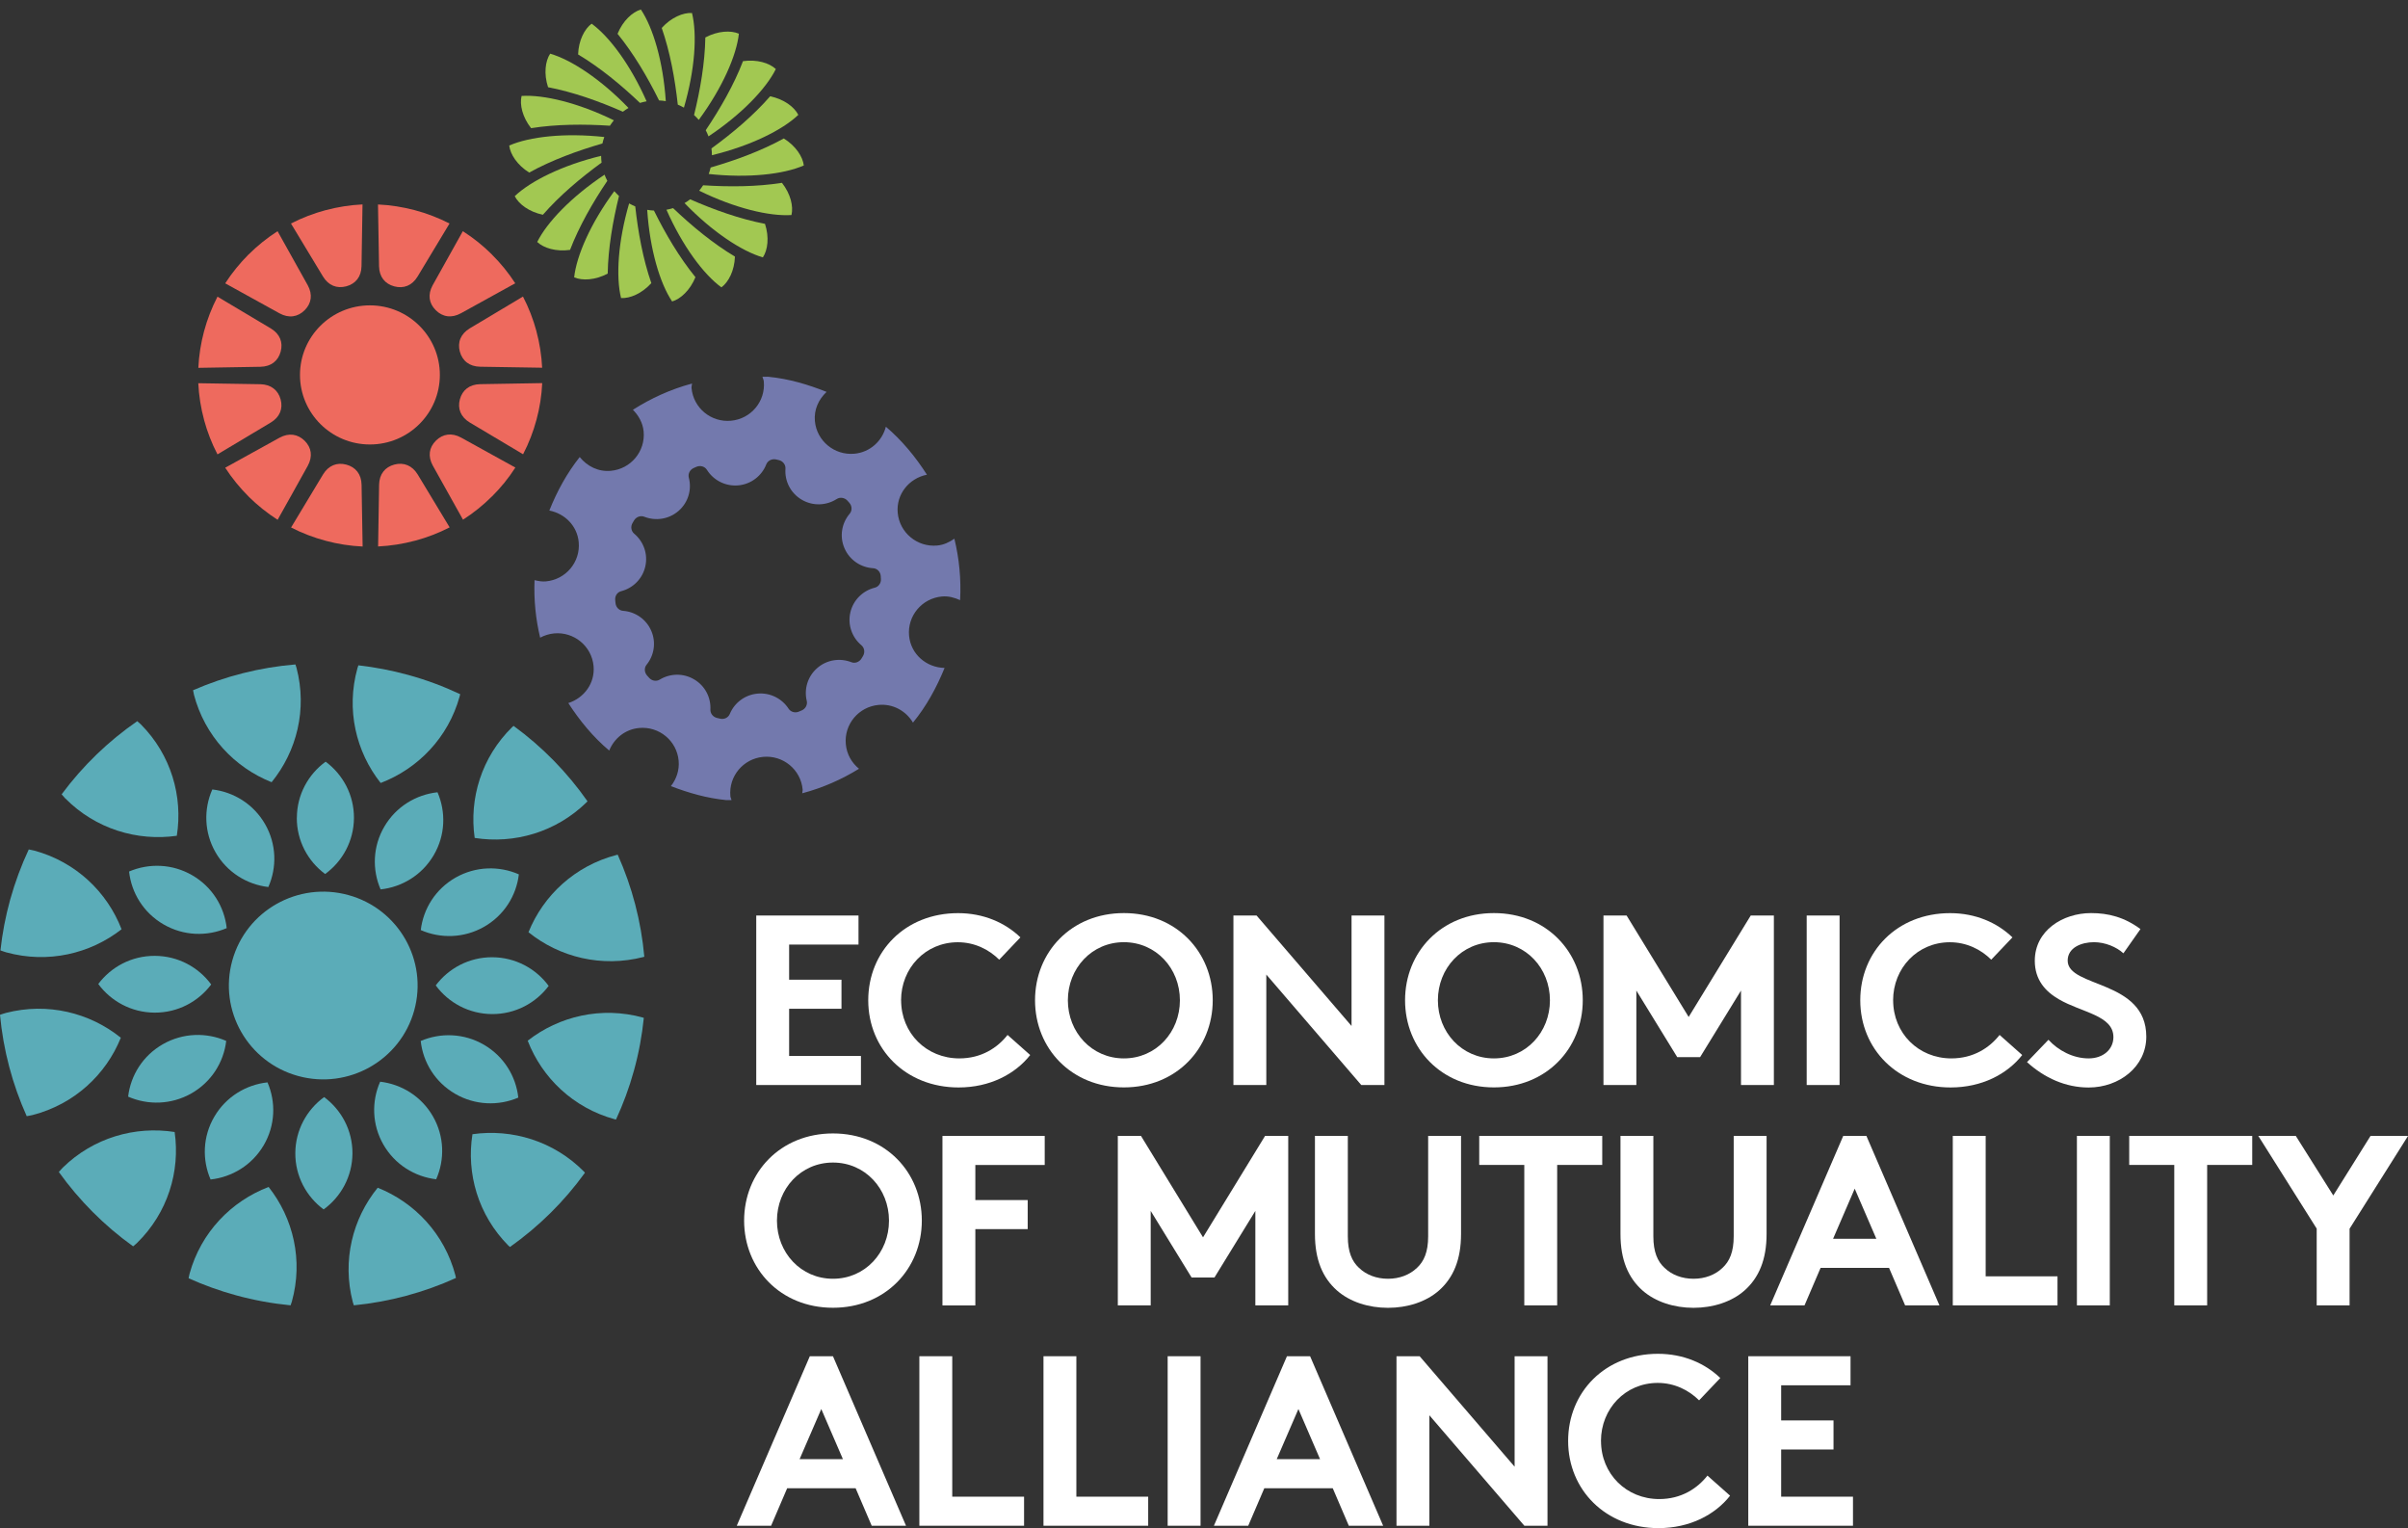 <svg width="249" height="158" viewBox="0 0 249 158" fill="none" xmlns="http://www.w3.org/2000/svg">
<rect x="0" y="0" width="249" height="158" fill="#333333" stroke="none"/>
<g clip-path="url(#clip0_782_47581)">
<path d="M81.6 97.65V101.283H87.014V104.287H81.6V109.167H89.027V112.17H78.2V94.647H88.774V97.65H81.6Z" fill="white"/>
<path d="M93.181 103.411C93.181 106.815 95.799 109.418 99.199 109.418C101.489 109.418 103.151 108.314 104.187 106.993L106.528 109.069C104.969 111.049 102.351 112.422 99.124 112.422C93.636 112.422 89.781 108.44 89.781 103.411C89.781 98.383 93.584 94.401 99.072 94.401C101.69 94.401 103.934 95.379 105.516 96.907L103.324 99.212C102.265 98.159 100.781 97.41 99.043 97.41C95.695 97.41 93.175 100.088 93.175 103.417L93.181 103.411Z" fill="white"/>
<path d="M116.216 94.395C121.652 94.395 125.403 98.428 125.403 103.406C125.403 108.383 121.652 112.416 116.216 112.416C110.779 112.416 107.028 108.383 107.028 103.406C107.028 98.428 110.779 94.395 116.216 94.395ZM116.216 109.418C119.541 109.418 122.009 106.712 122.009 103.411C122.009 100.11 119.541 97.404 116.216 97.404C112.891 97.404 110.423 100.11 110.423 103.411C110.423 106.712 112.891 109.418 116.216 109.418Z" fill="white"/>
<path d="M127.543 94.647H129.936L139.757 106.066V94.647H143.157V112.17H140.763L130.943 100.751V112.17H127.543V94.647Z" fill="white"/>
<path d="M154.478 94.395C159.915 94.395 163.666 98.428 163.666 103.406C163.666 108.383 159.915 112.416 154.478 112.416C149.042 112.416 145.291 108.383 145.291 103.406C145.291 98.428 149.042 94.395 154.478 94.395ZM154.478 109.418C157.804 109.418 160.272 106.712 160.272 103.411C160.272 100.11 157.804 97.404 154.478 97.404C151.153 97.404 148.685 100.11 148.685 103.411C148.685 106.712 151.153 109.418 154.478 109.418Z" fill="white"/>
<path d="M174.614 105.139L181.035 94.647H183.428V112.17H180.028V102.405L175.8 109.287H173.435L169.207 102.405V112.17H165.807V94.647H168.2L174.62 105.139H174.614Z" fill="white"/>
<path d="M186.822 94.647H190.222V112.17H186.822V94.647Z" fill="white"/>
<path d="M195.762 103.411C195.762 106.815 198.38 109.418 201.78 109.418C204.07 109.418 205.732 108.314 206.768 106.993L209.109 109.069C207.55 111.049 204.933 112.422 201.705 112.422C196.217 112.422 192.362 108.44 192.362 103.411C192.362 98.383 196.165 94.401 201.653 94.401C204.271 94.401 206.515 95.379 208.097 96.907L205.905 99.212C204.846 98.159 203.362 97.41 201.625 97.41C198.276 97.41 195.757 100.088 195.757 103.417L195.762 103.411Z" fill="white"/>
<path d="M211.818 107.49C212.825 108.594 214.361 109.418 215.972 109.418C217.479 109.418 218.538 108.491 218.538 107.216C218.538 104.962 215.264 104.687 212.9 103.308C211.514 102.507 210.409 101.306 210.409 99.326C210.409 96.197 213.303 94.395 216.225 94.395C218.014 94.395 219.677 94.818 221.334 96.048L219.573 98.554C218.866 97.902 217.686 97.404 216.53 97.404C215.247 97.404 213.809 97.953 213.809 99.309C213.809 102.141 221.938 101.26 221.938 107.17C221.938 110.276 219.142 112.427 215.972 112.427C213.608 112.427 211.416 111.449 209.604 109.802L211.818 107.496V107.49Z" fill="white"/>
<path d="M86.134 117.176C91.57 117.176 95.321 121.209 95.321 126.186C95.321 131.164 91.57 135.197 86.134 135.197C80.697 135.197 76.946 131.164 76.946 126.186C76.946 121.209 80.697 117.176 86.134 117.176ZM86.134 132.199C89.459 132.199 91.927 129.493 91.927 126.192C91.927 122.891 89.459 120.185 86.134 120.185C82.809 120.185 80.341 122.891 80.341 126.192C80.341 129.493 82.809 132.199 86.134 132.199Z" fill="white"/>
<path d="M100.855 120.431V124.064H106.269V127.067H100.855V134.956H97.455V117.433H108.029V120.437H100.855V120.431Z" fill="white"/>
<path d="M124.397 127.92L130.817 117.428H133.21V134.951H129.81V125.185L125.582 132.068H123.217L118.989 125.185V134.951H115.589V117.428H117.982L124.402 127.92H124.397Z" fill="white"/>
<path d="M138.238 133.401C136.777 132.096 135.972 130.248 135.972 127.565V117.428H139.372V127.817C139.372 129.419 139.797 130.397 140.528 131.072C141.282 131.799 142.34 132.199 143.525 132.199C144.71 132.199 145.763 131.799 146.523 131.072C147.253 130.397 147.679 129.419 147.679 127.817V117.428H151.079V127.565C151.079 130.243 150.274 132.096 148.812 133.401C147.455 134.602 145.516 135.203 143.525 135.203C141.535 135.203 139.596 134.602 138.238 133.401Z" fill="white"/>
<path d="M165.68 117.428V120.431H161.02V134.951H157.62V120.431H152.96V117.428H165.674H165.68Z" fill="white"/>
<path d="M169.833 133.401C168.372 132.096 167.566 130.248 167.566 127.565V117.428H170.966V127.817C170.966 129.419 171.392 130.397 172.123 131.072C172.876 131.799 173.935 132.199 175.12 132.199C176.305 132.199 177.358 131.799 178.117 131.072C178.848 130.397 179.274 129.419 179.274 127.817V117.428H182.674V127.565C182.674 130.243 181.868 132.096 180.407 133.401C179.049 134.602 177.111 135.203 175.12 135.203C173.13 135.203 171.191 134.602 169.833 133.401Z" fill="white"/>
<path d="M183.048 134.951L190.602 117.428H192.995L200.548 134.951H196.999L195.336 131.072H188.26L186.597 134.951H183.048ZM189.543 128.069H194.025L191.787 122.886L189.549 128.069H189.543Z" fill="white"/>
<path d="M201.929 117.428H205.329V131.948H212.756V134.951H201.929V117.428Z" fill="white"/>
<path d="M214.764 117.428H218.164V134.951H214.764V117.428Z" fill="white"/>
<path d="M232.892 117.428V120.431H228.232V134.951H224.832V120.431H220.172V117.428H232.886H232.892Z" fill="white"/>
<path d="M242.959 127.016V134.951H239.559V127.016L233.519 117.428H237.396L241.274 123.589L245.128 117.428H249.006L242.965 127.016H242.959Z" fill="white"/>
<path d="M76.186 157.732L83.74 140.208H86.133L93.687 157.732H90.138L88.475 153.853H81.399L79.736 157.732H76.186ZM82.682 150.849H87.163L84.925 145.666L82.682 150.849Z" fill="white"/>
<path d="M95.067 140.208H98.467V154.728H105.894V157.732H95.067V140.208Z" fill="white"/>
<path d="M107.902 140.208H111.302V154.728H118.729V157.732H107.902V140.208Z" fill="white"/>
<path d="M120.743 140.208H124.143V157.732H120.743V140.208Z" fill="white"/>
<path d="M125.524 157.732L133.078 140.208H135.471L143.025 157.732H139.475L137.813 153.853H130.737L129.074 157.732H125.524ZM132.02 150.849H136.501L134.263 145.666L132.02 150.849Z" fill="white"/>
<path d="M144.405 140.208H146.799L156.619 151.628V140.208H160.019V157.732H157.626L147.805 146.313V157.732H144.405V140.208Z" fill="white"/>
<path d="M165.553 148.967C165.553 152.371 168.171 154.974 171.571 154.974C173.861 154.974 175.523 153.87 176.559 152.548L178.9 154.625C177.341 156.605 174.724 157.978 171.496 157.978C166.008 157.978 162.153 153.996 162.153 148.967C162.153 143.938 165.956 139.957 171.444 139.957C174.062 139.957 176.306 140.935 177.888 142.462L175.696 144.768C174.637 143.715 173.153 142.966 171.416 142.966C168.067 142.966 165.548 145.643 165.548 148.973L165.553 148.967Z" fill="white"/>
<path d="M184.181 143.212V146.845H189.595V149.848H184.181V154.728H191.608V157.732H180.781V140.208H191.355V143.212H184.181Z" fill="white"/>
<path d="M98.686 55.693C98.168 56.053 97.587 56.334 96.914 56.397C94.849 56.586 93.019 55.075 92.829 53.021C92.651 51.105 93.992 49.446 95.85 49.074C94.671 47.232 93.278 45.538 91.604 44.114C91.219 45.596 89.97 46.757 88.348 46.906C86.283 47.094 84.453 45.584 84.263 43.53C84.154 42.34 84.66 41.276 85.472 40.515C83.579 39.76 81.606 39.165 79.477 38.954C79.258 38.931 79.057 38.971 78.838 38.954C78.879 39.12 78.971 39.263 78.982 39.44C79.172 41.494 77.653 43.307 75.588 43.496C73.523 43.685 71.699 42.175 71.509 40.121C71.492 39.96 71.555 39.812 71.561 39.651C69.363 40.235 67.327 41.168 65.445 42.363C66.038 42.958 66.469 43.713 66.556 44.612C66.746 46.665 65.227 48.485 63.161 48.673C61.861 48.794 60.705 48.193 59.946 47.249C58.634 48.902 57.604 50.773 56.804 52.781C58.398 53.09 59.687 54.354 59.842 56.048C60.032 58.102 58.513 59.915 56.448 60.104C56.039 60.144 55.654 60.064 55.274 59.978C55.194 62.026 55.395 64.011 55.855 65.922C56.292 65.688 56.776 65.533 57.299 65.482C59.364 65.293 61.188 66.803 61.378 68.857C61.539 70.63 60.4 72.158 58.766 72.684C59.946 74.504 61.326 76.191 62.995 77.593C63.507 76.34 64.646 75.39 66.096 75.259C68.161 75.07 69.984 76.58 70.174 78.634C70.266 79.624 69.944 80.545 69.375 81.271C71.181 81.964 73.062 82.513 75.076 82.713C75.272 82.73 75.456 82.696 75.645 82.713C75.617 82.57 75.536 82.456 75.525 82.307C75.335 80.253 76.853 78.434 78.919 78.245C80.984 78.056 82.808 79.567 82.998 81.62C83.009 81.758 82.957 81.878 82.957 82.009C85.052 81.454 87.013 80.591 88.826 79.475C88.072 78.863 87.554 77.97 87.462 76.929C87.272 74.875 88.791 73.062 90.856 72.873C92.346 72.736 93.692 73.502 94.406 74.704C95.781 73.028 96.839 71.105 97.674 69.052C95.787 69.011 94.181 67.633 94.003 65.722C93.813 63.668 95.332 61.855 97.397 61.666C98.076 61.603 98.698 61.78 99.279 62.043C99.399 59.852 99.181 57.724 98.686 55.682V55.693ZM91.075 59.641C91.081 59.709 91.086 59.783 91.092 59.852C91.121 60.264 90.862 60.659 90.454 60.756C89.234 61.059 88.227 62.02 87.928 63.325C87.635 64.618 88.118 65.905 89.073 66.706C89.395 66.975 89.458 67.444 89.245 67.81C89.188 67.902 89.136 67.993 89.079 68.085C88.86 68.439 88.417 68.611 88.032 68.457C86.87 68.004 85.5 68.193 84.499 69.069C83.504 69.938 83.13 71.254 83.423 72.455C83.521 72.862 83.291 73.273 82.911 73.439C82.802 73.485 82.693 73.531 82.584 73.577C82.204 73.731 81.761 73.6 81.542 73.262C80.869 72.227 79.655 71.586 78.332 71.706C77.015 71.826 75.939 72.667 75.467 73.806C75.312 74.183 74.897 74.389 74.495 74.303C74.374 74.28 74.259 74.252 74.144 74.223C73.735 74.126 73.442 73.766 73.459 73.354C73.523 72.124 72.918 70.905 71.779 70.236C70.64 69.561 69.277 69.618 68.218 70.259C67.862 70.476 67.401 70.384 67.125 70.076C67.05 69.995 66.976 69.91 66.901 69.824C66.63 69.509 66.596 69.04 66.861 68.72C67.637 67.764 67.867 66.42 67.344 65.213C66.82 64 65.675 63.239 64.433 63.148C64.019 63.119 63.697 62.781 63.651 62.375C63.639 62.301 63.633 62.226 63.627 62.152L63.616 62.015C63.576 61.603 63.835 61.219 64.237 61.117C65.445 60.802 66.435 59.852 66.728 58.559C67.022 57.261 66.538 55.973 65.578 55.172C65.256 54.904 65.192 54.434 65.405 54.074C65.457 53.983 65.514 53.891 65.566 53.799C65.785 53.439 66.228 53.267 66.625 53.422C67.787 53.88 69.162 53.691 70.169 52.815C71.181 51.934 71.549 50.59 71.227 49.377C71.124 48.971 71.348 48.553 71.733 48.382C71.831 48.342 71.923 48.296 72.021 48.256C72.412 48.09 72.878 48.216 73.103 48.576C73.77 49.64 75.001 50.298 76.341 50.178C77.682 50.058 78.781 49.177 79.235 48.01C79.391 47.615 79.822 47.409 80.236 47.495C80.334 47.518 80.438 47.541 80.535 47.564C80.95 47.661 81.249 48.033 81.22 48.456C81.128 49.709 81.732 50.968 82.894 51.654C84.05 52.341 85.454 52.272 86.519 51.591C86.875 51.362 87.347 51.448 87.635 51.763C87.704 51.837 87.773 51.917 87.836 51.992C88.112 52.312 88.135 52.787 87.859 53.113C87.042 54.074 86.789 55.441 87.324 56.677C87.853 57.907 89.027 58.668 90.281 58.742C90.701 58.765 91.029 59.103 91.069 59.515L91.081 59.641H91.075Z" fill="#7379AD"/>
<path d="M10.16 101.724C11.472 103.509 13.595 104.676 15.988 104.687C18.381 104.699 20.51 103.549 21.839 101.775C20.527 99.99 18.404 98.823 16.011 98.817C13.612 98.806 11.489 99.956 10.16 101.729V101.724Z" fill="#5BACB8"/>
<path d="M19.784 113.04C21.867 111.855 23.133 109.807 23.392 107.61C21.355 106.718 18.933 106.764 16.856 107.942C14.774 109.126 13.508 111.174 13.249 113.371C15.286 114.264 17.702 114.218 19.784 113.04Z" fill="#5BACB8"/>
<path d="M47.117 90.722C45.034 91.907 43.769 93.955 43.51 96.152C45.546 97.044 47.968 96.998 50.045 95.82C52.128 94.636 53.393 92.588 53.652 90.391C51.616 89.498 49.2 89.544 47.117 90.722Z" fill="#5BACB8"/>
<path d="M13.347 90.099C13.588 92.301 14.837 94.361 16.908 95.562C18.979 96.764 21.395 96.827 23.443 95.951C23.201 93.749 21.953 91.689 19.882 90.488C17.811 89.287 15.395 89.224 13.347 90.099Z" fill="#5BACB8"/>
<path d="M42.831 104.464C44.263 99.298 41.214 93.955 36.019 92.53C30.824 91.106 25.451 94.138 24.019 99.304C22.586 104.47 25.635 109.813 30.83 111.238C36.025 112.662 41.398 109.63 42.831 104.464Z" fill="#5BACB8"/>
<path d="M27.269 118.395C28.477 116.335 28.54 113.932 27.66 111.896C25.451 112.136 23.374 113.377 22.166 115.437C20.958 117.496 20.894 119.899 21.775 121.936C23.984 121.695 26.061 120.454 27.269 118.395Z" fill="#5BACB8"/>
<path d="M66.482 105.196C62.19 104.018 57.818 105.048 54.567 107.588C56.052 111.426 59.279 114.539 63.571 115.711C63.611 115.723 63.657 115.729 63.697 115.74C64.439 114.132 65.067 112.45 65.55 110.688C66.056 108.869 66.39 107.044 66.574 105.231C66.545 105.219 66.51 105.208 66.482 105.202V105.196Z" fill="#5BACB8"/>
<path d="M12.49 107.279C9.28 104.693 4.919 103.606 0.61 104.716C0.397 104.773 0.201 104.847 0 104.91C0.339 108.56 1.283 112.101 2.761 115.391C2.969 115.351 3.17 115.322 3.377 115.271C7.686 114.155 10.959 111.095 12.495 107.279H12.49Z" fill="#5BACB8"/>
<path d="M45.058 101.873C46.369 103.657 48.492 104.825 50.885 104.836C53.279 104.847 55.407 103.697 56.736 101.924C55.425 100.139 53.302 98.972 50.908 98.96C48.515 98.949 46.387 100.099 45.058 101.873Z" fill="#5BACB8"/>
<path d="M0.656 98.457C4.947 99.635 9.325 98.606 12.57 96.066C11.086 92.227 7.858 89.115 3.567 87.942C3.371 87.89 3.17 87.862 2.974 87.816C2.203 89.464 1.559 91.191 1.053 92.999C0.569 94.75 0.236 96.506 0.046 98.251C0.247 98.32 0.443 98.4 0.65 98.457H0.656Z" fill="#5BACB8"/>
<path d="M20.049 71.797C21.171 76.082 24.249 79.338 28.086 80.865C30.686 77.673 31.785 73.336 30.663 69.051C30.629 68.925 30.583 68.811 30.548 68.691C26.861 68.994 23.288 69.909 19.963 71.357C19.997 71.506 20.015 71.654 20.055 71.803L20.049 71.797Z" fill="#5BACB8"/>
<path d="M21.954 81.615C21.056 83.64 21.102 86.049 22.287 88.114C23.478 90.185 25.538 91.443 27.747 91.701C28.644 89.676 28.598 87.267 27.413 85.202C26.222 83.131 24.163 81.872 21.954 81.615Z" fill="#5BACB8"/>
<path d="M30.692 84.538C30.681 86.918 31.837 89.035 33.621 90.356C35.416 89.052 36.589 86.941 36.601 84.561C36.612 82.181 35.456 80.064 33.672 78.743C31.878 80.047 30.704 82.158 30.698 84.538H30.692Z" fill="#5BACB8"/>
<path d="M6.759 82.547C9.883 85.699 14.192 86.986 18.283 86.403C18.927 82.341 17.696 78.044 14.572 74.892C14.451 74.772 14.319 74.669 14.192 74.555C11.212 76.614 8.566 79.16 6.374 82.118C6.501 82.261 6.616 82.409 6.754 82.553L6.759 82.547Z" fill="#5BACB8"/>
<path d="M36.957 69.097C35.772 73.365 36.808 77.713 39.362 80.945C43.222 79.469 46.352 76.26 47.531 71.992C47.554 71.917 47.56 71.843 47.583 71.763C45.874 70.962 44.08 70.287 42.198 69.772C40.49 69.303 38.77 68.977 37.061 68.782C37.026 68.885 36.986 68.983 36.957 69.085V69.097Z" fill="#5BACB8"/>
<path d="M52.962 75.167C49.792 78.273 48.498 82.558 49.085 86.626C53.169 87.267 57.49 86.042 60.66 82.936C60.694 82.902 60.717 82.867 60.752 82.839C58.669 79.864 56.097 77.221 53.106 75.041C53.06 75.087 53.008 75.127 52.956 75.173L52.962 75.167Z" fill="#5BACB8"/>
<path d="M14.181 128.486C17.351 125.38 18.645 121.095 18.059 117.027C13.974 116.387 9.654 117.611 6.484 120.717C6.34 120.86 6.219 121.009 6.081 121.158C8.187 124.093 10.77 126.701 13.767 128.847C13.905 128.727 14.049 128.618 14.181 128.486Z" fill="#5BACB8"/>
<path d="M30.18 134.556C31.366 130.288 30.33 125.94 27.776 122.708C23.916 124.184 20.786 127.393 19.607 131.661C19.561 131.821 19.537 131.987 19.503 132.148C21.068 132.851 22.707 133.446 24.41 133.91C26.286 134.425 28.173 134.762 30.048 134.945C30.088 134.814 30.14 134.693 30.18 134.556Z" fill="#5BACB8"/>
<path d="M60.378 121.112C57.254 117.96 52.945 116.673 48.854 117.256C48.21 121.318 49.441 125.614 52.565 128.767C52.617 128.818 52.674 128.864 52.732 128.915C55.695 126.816 58.33 124.23 60.487 121.238C60.447 121.198 60.418 121.152 60.378 121.112Z" fill="#5BACB8"/>
<path d="M47.094 131.856C45.972 127.571 42.889 124.316 39.057 122.788C36.457 125.98 35.364 130.317 36.48 134.602C36.509 134.722 36.555 134.831 36.589 134.945C40.271 134.585 43.838 133.618 47.146 132.119C47.123 132.033 47.117 131.942 47.094 131.856Z" fill="#5BACB8"/>
<path d="M63.766 88.382C59.457 89.498 56.184 92.564 54.648 96.374C57.858 98.96 62.218 100.047 66.527 98.937C66.562 98.926 66.591 98.915 66.625 98.909C66.297 95.236 65.359 91.672 63.875 88.359C63.841 88.371 63.8 88.371 63.766 88.382Z" fill="#5BACB8"/>
<path d="M39.644 118.326C40.835 120.397 42.894 121.655 45.103 121.913C46.001 119.887 45.955 117.479 44.77 115.414C43.579 113.343 41.519 112.084 39.31 111.827C38.413 113.852 38.459 116.26 39.644 118.326Z" fill="#5BACB8"/>
<path d="M33.465 125.031C35.26 123.727 36.434 121.616 36.446 119.236C36.457 116.856 35.301 114.739 33.517 113.417C31.722 114.722 30.549 116.833 30.537 119.213C30.526 121.593 31.682 123.709 33.465 125.031Z" fill="#5BACB8"/>
<path d="M39.747 85.448C38.539 87.507 38.475 89.91 39.356 91.947C41.571 91.706 43.642 90.465 44.85 88.405C46.058 86.346 46.121 83.943 45.241 81.906C43.026 82.147 40.955 83.388 39.747 85.448Z" fill="#5BACB8"/>
<path d="M53.595 113.469C53.353 111.266 52.105 109.207 50.039 108.005C47.968 106.804 45.552 106.741 43.504 107.616C43.745 109.819 44.994 111.879 47.065 113.08C49.136 114.281 51.552 114.344 53.6 113.469H53.595Z" fill="#5BACB8"/>
<path d="M42.889 21.728C44.126 22.054 45.339 22.523 46.484 23.107C46.484 23.107 43.746 27.666 43.182 28.587C42.612 29.526 41.744 29.863 40.772 29.606C39.799 29.343 39.218 28.622 39.195 27.523C39.172 26.425 39.086 21.139 39.086 21.139C40.369 21.196 41.657 21.402 42.894 21.728H42.889Z" fill="#EE6A5E"/>
<path d="M33.69 55.91C34.926 56.242 36.215 56.442 37.498 56.5C37.498 56.5 37.412 51.191 37.389 50.115C37.366 49.022 36.785 48.296 35.812 48.033C34.84 47.775 33.971 48.118 33.402 49.051C32.832 49.983 30.1 54.532 30.1 54.532C31.244 55.121 32.458 55.584 33.695 55.91H33.69Z" fill="#EE6A5E"/>
<path d="M33.678 21.728C34.915 21.396 36.197 21.196 37.486 21.133C37.486 21.133 37.406 26.442 37.383 27.517C37.36 28.61 36.779 29.337 35.806 29.6C34.834 29.857 33.965 29.52 33.396 28.581C32.832 27.66 30.088 23.107 30.088 23.107C31.233 22.517 32.447 22.054 33.684 21.722L33.678 21.728Z" fill="#EE6A5E"/>
<path d="M42.9 55.905C44.137 55.573 45.351 55.109 46.496 54.52C46.496 54.52 43.752 49.966 43.188 49.045C42.624 48.124 41.75 47.77 40.778 48.027C39.805 48.29 39.224 49.017 39.201 50.109C39.178 51.185 39.098 56.494 39.098 56.494C40.381 56.431 41.669 56.231 42.906 55.899L42.9 55.905Z" fill="#EE6A5E"/>
<path d="M25.704 26.31C26.608 25.412 27.62 24.594 28.702 23.902C28.702 23.902 31.302 28.541 31.82 29.485C32.349 30.447 32.211 31.362 31.503 32.071C30.79 32.781 29.869 32.918 28.903 32.392C27.954 31.877 23.288 29.291 23.288 29.291C23.984 28.215 24.801 27.209 25.704 26.305V26.31Z" fill="#EE6A5E"/>
<path d="M50.874 51.322C51.777 50.424 52.6 49.417 53.29 48.336C53.29 48.336 48.624 45.756 47.675 45.235C46.726 44.714 45.788 44.846 45.075 45.555C44.361 46.265 44.229 47.18 44.758 48.141C45.276 49.085 47.877 53.725 47.877 53.725C48.958 53.033 49.971 52.22 50.874 51.316V51.322Z" fill="#EE6A5E"/>
<path d="M21.102 34.245C21.43 33.015 21.902 31.808 22.489 30.669C22.489 30.669 27.074 33.393 28 33.953C28.944 34.52 29.283 35.383 29.024 36.35C28.759 37.317 28.035 37.895 26.93 37.918C25.849 37.941 20.51 38.027 20.51 38.027C20.567 36.751 20.774 35.469 21.102 34.239V34.245Z" fill="#EE6A5E"/>
<path d="M55.476 43.393C55.809 42.163 56.011 40.882 56.068 39.606C56.068 39.606 50.73 39.692 49.648 39.715C48.549 39.737 47.819 40.315 47.554 41.282C47.295 42.249 47.64 43.113 48.578 43.679C49.516 44.246 54.089 46.963 54.089 46.963C54.682 45.825 55.148 44.617 55.476 43.388V43.393Z" fill="#EE6A5E"/>
<path d="M21.102 43.404C20.768 42.175 20.567 40.899 20.504 39.617C20.504 39.617 25.843 39.697 26.924 39.72C28.006 39.743 28.754 40.321 29.018 41.288C29.277 42.255 28.938 43.118 27.994 43.685C27.068 44.245 22.489 46.974 22.489 46.974C21.896 45.836 21.43 44.629 21.096 43.399L21.102 43.404Z" fill="#EE6A5E"/>
<path d="M55.47 34.234C55.136 33.004 54.67 31.797 54.078 30.658C54.078 30.658 49.498 33.387 48.572 33.948C47.646 34.508 47.289 35.378 47.548 36.345C47.812 37.312 48.543 37.889 49.642 37.912C50.741 37.935 56.062 38.015 56.062 38.015C55.999 36.74 55.798 35.458 55.464 34.228L55.47 34.234Z" fill="#EE6A5E"/>
<path d="M25.71 51.334C24.807 50.436 23.984 49.429 23.288 48.353C23.288 48.353 27.954 45.767 28.903 45.252C29.869 44.726 30.79 44.864 31.503 45.567C32.217 46.277 32.349 47.192 31.826 48.153C31.302 49.114 28.707 53.737 28.707 53.737C27.626 53.044 26.613 52.232 25.704 51.334H25.71Z" fill="#EE6A5E"/>
<path d="M50.862 26.305C49.959 25.407 48.946 24.588 47.859 23.902C47.859 23.902 45.264 28.541 44.741 29.485C44.212 30.447 44.349 31.362 45.063 32.071C45.776 32.781 46.697 32.912 47.663 32.386C48.612 31.871 53.278 29.285 53.278 29.285C52.582 28.21 51.765 27.203 50.856 26.305H50.862Z" fill="#EE6A5E"/>
<path d="M38.251 45.95C42.245 45.95 45.483 42.731 45.483 38.759C45.483 34.788 42.245 31.568 38.251 31.568C34.257 31.568 31.02 34.788 31.02 38.759C31.02 42.731 34.257 45.95 38.251 45.95Z" fill="#EE6A5E"/>
<path d="M70.721 11.127C71.872 7.191 72.102 3.546 71.555 1.344C70.635 1.292 69.409 1.802 68.426 2.889C69.289 5.371 69.795 8.152 70.088 10.818C70.307 10.909 70.514 11.012 70.721 11.127Z" fill="#A2C852"/>
<path d="M68.846 10.457C68.576 6.367 67.534 2.866 66.269 0.983C65.389 1.247 64.411 2.145 63.858 3.495C65.521 5.537 66.959 7.974 68.15 10.383C68.386 10.394 68.622 10.417 68.846 10.457Z" fill="#A2C852"/>
<path d="M64.41 11.55C64.594 11.407 64.79 11.281 64.991 11.161C62.144 8.203 59.083 6.184 56.891 5.549C56.385 6.315 56.218 7.626 56.672 9.016C59.267 9.513 61.942 10.469 64.41 11.55Z" fill="#A2C852"/>
<path d="M66.861 10.474C65.204 6.721 63.018 3.786 61.177 2.448C60.441 2.997 59.831 4.17 59.779 5.629C62.04 6.979 64.232 8.787 66.177 10.64C66.401 10.572 66.625 10.514 66.861 10.474Z" fill="#A2C852"/>
<path d="M63.064 13.003C63.191 12.809 63.329 12.62 63.478 12.437C59.785 10.623 56.212 9.771 53.934 9.919C53.721 10.812 54.015 12.099 54.918 13.249C57.524 12.837 60.372 12.82 63.064 12.997V13.003Z" fill="#A2C852"/>
<path d="M72.258 12.391C74.697 9.084 76.158 5.737 76.405 3.483C75.56 3.123 74.231 3.186 72.936 3.872C72.89 6.498 72.413 9.284 71.769 11.893C71.941 12.053 72.102 12.219 72.258 12.396V12.391Z" fill="#A2C852"/>
<path d="M73.569 15.348C73.598 15.577 73.615 15.812 73.615 16.046C77.619 15.074 80.904 13.443 82.55 11.876C82.135 11.058 81.077 10.257 79.639 9.954C77.907 11.939 75.738 13.764 73.564 15.348H73.569Z" fill="#A2C852"/>
<path d="M83.119 17.11C83.01 16.201 82.296 15.091 81.048 14.313C78.741 15.589 76.072 16.567 73.483 17.317C73.431 17.545 73.368 17.768 73.287 17.986C77.383 18.432 81.031 18.02 83.119 17.105V17.11Z" fill="#A2C852"/>
<path d="M73.264 14.096C76.687 11.819 79.219 9.17 80.225 7.139C79.552 6.51 78.287 6.121 76.831 6.321C75.888 8.775 74.478 11.229 72.977 13.461C73.086 13.667 73.178 13.878 73.264 14.101V14.096Z" fill="#A2C852"/>
<path d="M62.512 18.06C59.089 20.337 56.558 22.986 55.551 25.017C56.224 25.646 57.489 26.035 58.945 25.835C59.889 23.381 61.298 20.927 62.8 18.695C62.69 18.489 62.598 18.278 62.512 18.055V18.06Z" fill="#A2C852"/>
<path d="M68.915 21.682C70.572 25.435 72.758 28.37 74.599 29.709C75.335 29.159 75.945 27.986 75.997 26.528C73.736 25.177 71.544 23.37 69.6 21.516C69.375 21.585 69.151 21.642 68.915 21.682Z" fill="#A2C852"/>
<path d="M71.366 20.606C71.182 20.75 70.987 20.875 70.785 20.995C73.633 23.953 76.694 25.973 78.885 26.608C79.392 25.841 79.558 24.531 79.104 23.141C76.509 22.643 73.834 21.688 71.366 20.606Z" fill="#A2C852"/>
<path d="M72.712 19.147C72.585 19.342 72.447 19.531 72.298 19.714C75.991 21.527 79.564 22.38 81.842 22.231C82.055 21.338 81.761 20.051 80.858 18.901C78.252 19.313 75.404 19.33 72.712 19.153V19.147Z" fill="#A2C852"/>
<path d="M54.728 17.837C57.035 16.561 59.705 15.583 62.293 14.834C62.345 14.605 62.408 14.382 62.489 14.164C58.393 13.718 54.746 14.13 52.657 15.045C52.767 15.955 53.48 17.065 54.728 17.843V17.837Z" fill="#A2C852"/>
<path d="M66.925 21.693C67.195 25.784 68.237 29.285 69.502 31.167C70.382 30.904 71.36 30.006 71.913 28.656C70.25 26.613 68.812 24.176 67.621 21.768C67.385 21.756 67.149 21.733 66.925 21.693Z" fill="#A2C852"/>
<path d="M62.207 16.807C62.178 16.578 62.161 16.344 62.161 16.109C58.157 17.082 54.872 18.712 53.227 20.28C53.641 21.098 54.699 21.899 56.138 22.202C57.869 20.217 60.038 18.392 62.213 16.807H62.207Z" fill="#A2C852"/>
<path d="M65.055 21.03C63.904 24.966 63.674 28.61 64.221 30.813C65.141 30.864 66.367 30.355 67.351 29.268C66.488 26.785 65.981 24.005 65.688 21.339C65.469 21.247 65.262 21.144 65.055 21.03Z" fill="#A2C852"/>
<path d="M63.519 19.765C61.08 23.072 59.618 26.419 59.371 28.673C60.217 29.033 61.546 28.971 62.84 28.284C62.886 25.658 63.364 22.872 64.008 20.263C63.835 20.103 63.674 19.937 63.519 19.76V19.765Z" fill="#A2C852"/>
</g>
<defs>
<clipPath id="clip0_782_47581">
<rect width="249" height="157" fill="white" transform="translate(0 0.983)"/>
</clipPath>
</defs>
</svg>
